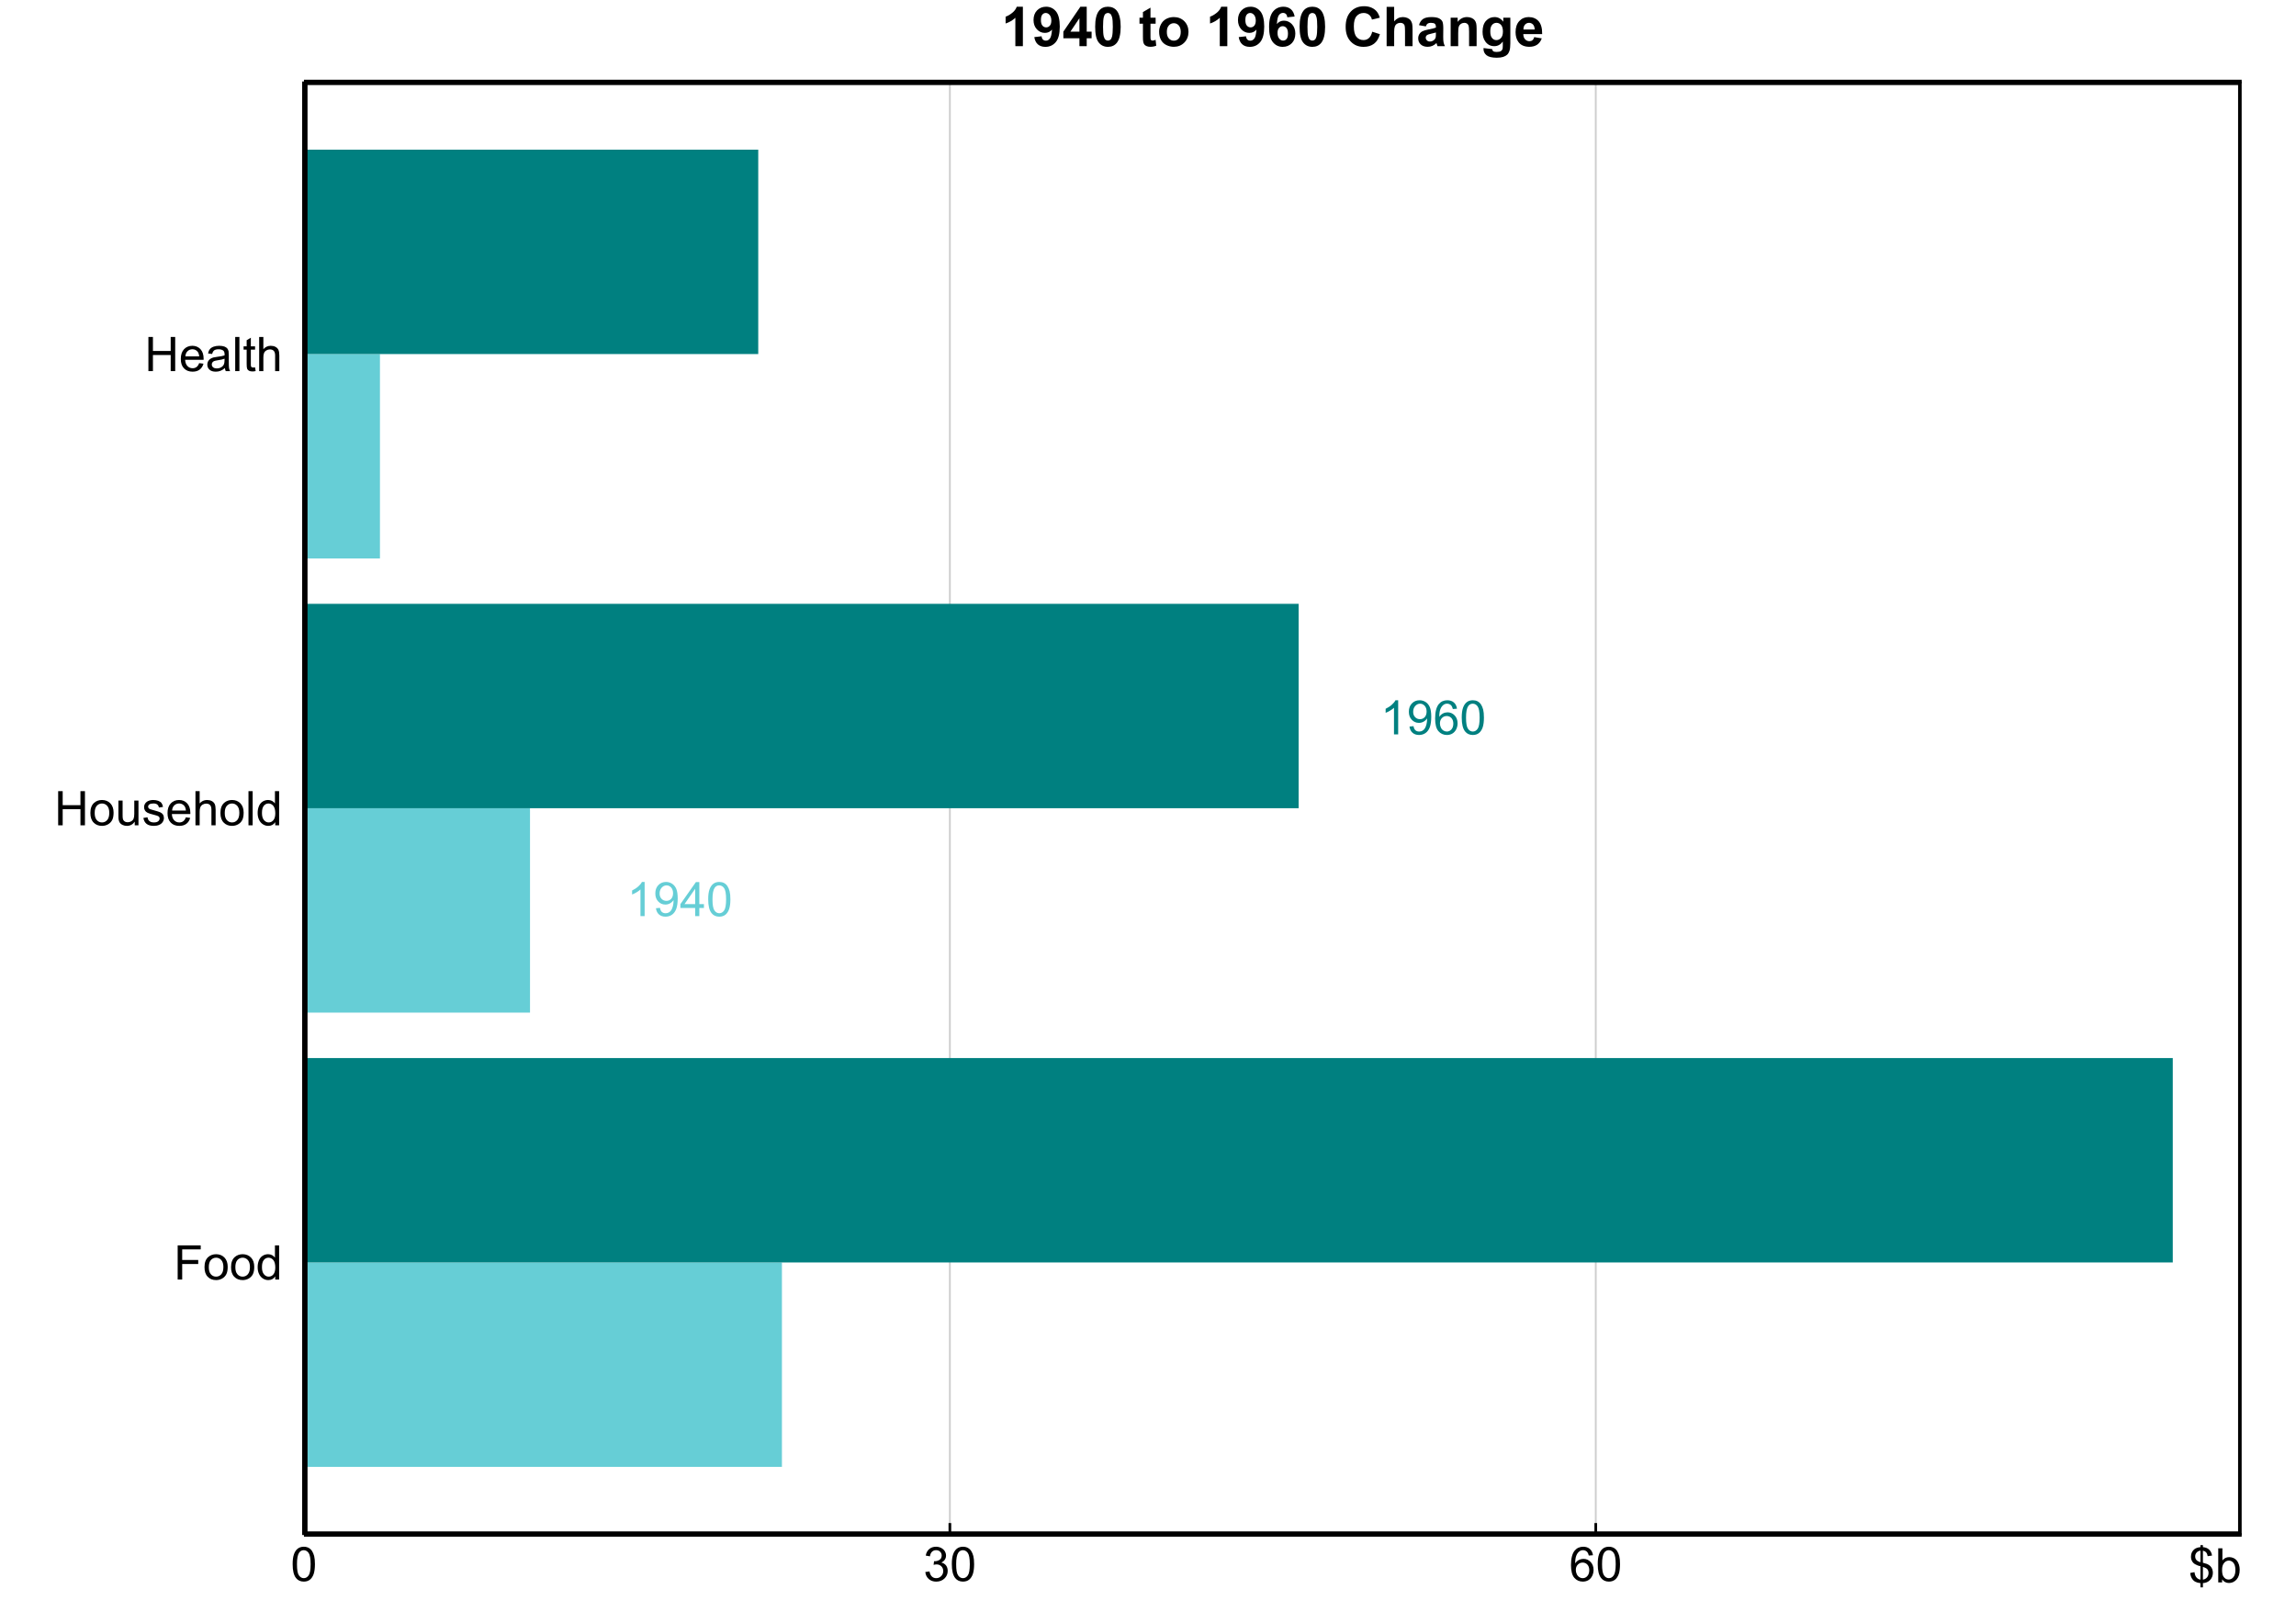 <?xml version="1.0" encoding="UTF-8"?>
<svg xmlns="http://www.w3.org/2000/svg" xmlns:xlink="http://www.w3.org/1999/xlink" width="481pt" height="340pt" viewBox="0 0 481 340" version="1.1">
<defs>
<g>
<symbol overflow="visible" id="glyph0-0">
<path style="stroke:none;" d="M 1.246 0 L 1.246 -6.223 L 6.223 -6.223 L 6.223 0 Z M 1.402 -0.156 L 6.07 -0.156 L 6.07 -6.07 L 1.402 -6.07 Z M 1.402 -0.156 "/>
</symbol>
<symbol overflow="visible" id="glyph0-1">
<path style="stroke:none;" d="M 3.711 0 L 2.836 0 L 2.836 -5.578 C 2.625 -5.375 2.348 -5.172 2.004 -4.973 C 1.66 -4.77 1.352 -4.621 1.086 -4.523 L 1.086 -5.367 C 1.57 -5.598 2 -5.875 2.367 -6.203 C 2.734 -6.527 2.992 -6.844 3.145 -7.156 L 3.711 -7.156 Z M 3.711 0 "/>
</symbol>
<symbol overflow="visible" id="glyph0-2">
<path style="stroke:none;" d="M 0.543 -1.648 L 1.387 -1.727 C 1.453 -1.328 1.59 -1.039 1.793 -0.863 C 1.996 -0.684 2.254 -0.598 2.566 -0.598 C 2.836 -0.598 3.07 -0.656 3.273 -0.781 C 3.473 -0.902 3.641 -1.07 3.773 -1.277 C 3.902 -1.48 4.008 -1.758 4.098 -2.109 C 4.184 -2.461 4.23 -2.816 4.23 -3.18 C 4.23 -3.215 4.227 -3.273 4.227 -3.355 C 4.047 -3.074 3.809 -2.848 3.508 -2.676 C 3.203 -2.5 2.875 -2.414 2.523 -2.418 C 1.934 -2.414 1.434 -2.629 1.027 -3.059 C 0.613 -3.484 0.41 -4.047 0.414 -4.75 C 0.41 -5.473 0.621 -6.055 1.051 -6.496 C 1.473 -6.934 2.008 -7.152 2.656 -7.156 C 3.117 -7.152 3.543 -7.027 3.926 -6.781 C 4.309 -6.531 4.598 -6.176 4.801 -5.715 C 4.996 -5.25 5.098 -4.582 5.102 -3.711 C 5.098 -2.797 5 -2.07 4.805 -1.531 C 4.605 -0.988 4.309 -0.578 3.922 -0.301 C 3.527 -0.02 3.07 0.117 2.547 0.121 C 1.988 0.117 1.531 -0.035 1.18 -0.344 C 0.824 -0.652 0.613 -1.086 0.543 -1.648 Z M 4.129 -4.793 C 4.125 -5.293 3.992 -5.691 3.727 -5.988 C 3.457 -6.285 3.133 -6.434 2.762 -6.434 C 2.371 -6.434 2.035 -6.273 1.746 -5.957 C 1.457 -5.637 1.312 -5.227 1.312 -4.723 C 1.312 -4.266 1.449 -3.895 1.723 -3.613 C 1.996 -3.328 2.332 -3.188 2.738 -3.191 C 3.137 -3.188 3.469 -3.328 3.734 -3.613 C 3.992 -3.895 4.125 -4.289 4.129 -4.793 Z M 4.129 -4.793 "/>
</symbol>
<symbol overflow="visible" id="glyph0-3">
<path style="stroke:none;" d="M 3.219 0 L 3.219 -1.707 L 0.125 -1.707 L 0.125 -2.508 L 3.379 -7.129 L 4.094 -7.129 L 4.094 -2.508 L 5.059 -2.508 L 5.059 -1.707 L 4.094 -1.707 L 4.094 0 Z M 3.219 -2.508 L 3.219 -5.723 L 0.988 -2.508 Z M 3.219 -2.508 "/>
</symbol>
<symbol overflow="visible" id="glyph0-4">
<path style="stroke:none;" d="M 0.414 -3.516 C 0.41 -4.359 0.496 -5.035 0.672 -5.551 C 0.844 -6.059 1.102 -6.457 1.445 -6.738 C 1.785 -7.016 2.215 -7.152 2.738 -7.156 C 3.117 -7.152 3.453 -7.078 3.742 -6.926 C 4.027 -6.77 4.266 -6.547 4.457 -6.258 C 4.645 -5.969 4.793 -5.613 4.902 -5.199 C 5.008 -4.777 5.062 -4.219 5.062 -3.516 C 5.062 -2.68 4.977 -2.004 4.805 -1.488 C 4.633 -0.973 4.375 -0.574 4.031 -0.297 C 3.688 -0.02 3.254 0.117 2.738 0.121 C 2.047 0.117 1.508 -0.125 1.117 -0.617 C 0.645 -1.207 0.41 -2.176 0.414 -3.516 Z M 1.312 -3.516 C 1.312 -2.344 1.449 -1.562 1.723 -1.18 C 1.996 -0.789 2.332 -0.598 2.738 -0.598 C 3.137 -0.598 3.477 -0.789 3.75 -1.18 C 4.023 -1.566 4.16 -2.348 4.164 -3.516 C 4.16 -4.688 4.023 -5.465 3.75 -5.855 C 3.477 -6.238 3.133 -6.434 2.727 -6.434 C 2.32 -6.434 2 -6.262 1.766 -5.922 C 1.461 -5.484 1.312 -4.684 1.312 -3.516 Z M 1.312 -3.516 "/>
</symbol>
<symbol overflow="visible" id="glyph0-5">
<path style="stroke:none;" d="M 4.953 -5.383 L 4.086 -5.316 C 4.004 -5.656 3.895 -5.906 3.754 -6.062 C 3.516 -6.309 3.223 -6.434 2.879 -6.438 C 2.598 -6.434 2.355 -6.355 2.145 -6.203 C 1.867 -6 1.648 -5.707 1.492 -5.324 C 1.332 -4.938 1.25 -4.387 1.246 -3.676 C 1.453 -3.992 1.711 -4.23 2.02 -4.391 C 2.32 -4.543 2.641 -4.621 2.977 -4.625 C 3.559 -4.621 4.055 -4.406 4.465 -3.98 C 4.875 -3.547 5.078 -2.992 5.082 -2.316 C 5.078 -1.863 4.984 -1.449 4.793 -1.066 C 4.598 -0.684 4.332 -0.387 3.996 -0.184 C 3.66 0.02 3.277 0.117 2.848 0.121 C 2.117 0.117 1.52 -0.148 1.062 -0.684 C 0.602 -1.219 0.375 -2.102 0.375 -3.336 C 0.375 -4.711 0.629 -5.715 1.137 -6.34 C 1.582 -6.883 2.18 -7.152 2.934 -7.156 C 3.492 -7.152 3.949 -6.996 4.309 -6.684 C 4.664 -6.367 4.879 -5.934 4.953 -5.383 Z M 1.383 -2.309 C 1.383 -2.008 1.445 -1.719 1.574 -1.445 C 1.699 -1.168 1.879 -0.957 2.109 -0.812 C 2.34 -0.668 2.582 -0.598 2.836 -0.598 C 3.203 -0.598 3.52 -0.746 3.789 -1.043 C 4.051 -1.34 4.184 -1.746 4.188 -2.262 C 4.184 -2.754 4.051 -3.141 3.793 -3.426 C 3.527 -3.707 3.199 -3.848 2.801 -3.852 C 2.402 -3.848 2.066 -3.707 1.793 -3.426 C 1.52 -3.141 1.383 -2.77 1.383 -2.309 Z M 1.383 -2.309 "/>
</symbol>
<symbol overflow="visible" id="glyph1-0">
<path style="stroke:none;" d="M 1.25 0 L 1.25 -6.25 L 6.25 -6.25 L 6.25 0 Z M 1.406 -0.156 L 6.094 -0.156 L 6.094 -6.094 L 1.406 -6.094 Z M 1.406 -0.156 "/>
</symbol>
<symbol overflow="visible" id="glyph1-1">
<path style="stroke:none;" d="M 0.82 0 L 0.82 -7.156 L 5.648 -7.156 L 5.648 -6.312 L 1.766 -6.312 L 1.766 -4.098 L 5.125 -4.098 L 5.125 -3.25 L 1.766 -3.25 L 1.766 0 Z M 0.82 0 "/>
</symbol>
<symbol overflow="visible" id="glyph1-2">
<path style="stroke:none;" d="M 0.332 -2.594 C 0.328 -3.551 0.594 -4.262 1.133 -4.727 C 1.574 -5.109 2.121 -5.301 2.766 -5.305 C 3.477 -5.301 4.059 -5.066 4.512 -4.602 C 4.965 -4.133 5.191 -3.488 5.191 -2.664 C 5.191 -1.996 5.09 -1.473 4.891 -1.09 C 4.688 -0.707 4.395 -0.41 4.016 -0.199 C 3.629 0.012 3.215 0.117 2.766 0.117 C 2.039 0.117 1.449 -0.113 1.004 -0.582 C 0.551 -1.043 0.328 -1.715 0.332 -2.594 Z M 1.234 -2.594 C 1.23 -1.926 1.375 -1.43 1.668 -1.102 C 1.957 -0.77 2.324 -0.602 2.766 -0.605 C 3.199 -0.602 3.559 -0.77 3.852 -1.102 C 4.141 -1.434 4.289 -1.938 4.289 -2.621 C 4.289 -3.262 4.141 -3.75 3.852 -4.078 C 3.555 -4.406 3.195 -4.57 2.766 -4.574 C 2.324 -4.57 1.957 -4.406 1.668 -4.082 C 1.375 -3.75 1.23 -3.254 1.234 -2.594 Z M 1.234 -2.594 "/>
</symbol>
<symbol overflow="visible" id="glyph1-3">
<path style="stroke:none;" d="M 4.023 0 L 4.023 -0.656 C 3.691 -0.141 3.207 0.117 2.574 0.117 C 2.156 0.117 1.777 0.004 1.434 -0.223 C 1.086 -0.449 0.816 -0.766 0.629 -1.18 C 0.434 -1.586 0.34 -2.055 0.344 -2.586 C 0.34 -3.102 0.426 -3.574 0.602 -3.996 C 0.77 -4.418 1.027 -4.738 1.375 -4.965 C 1.719 -5.188 2.105 -5.301 2.535 -5.305 C 2.844 -5.301 3.121 -5.234 3.367 -5.105 C 3.609 -4.969 3.809 -4.797 3.965 -4.59 L 3.965 -7.156 L 4.84 -7.156 L 4.84 0 Z M 1.246 -2.586 C 1.242 -1.922 1.383 -1.426 1.664 -1.098 C 1.945 -0.766 2.273 -0.602 2.656 -0.605 C 3.039 -0.602 3.367 -0.758 3.637 -1.074 C 3.902 -1.387 4.035 -1.867 4.039 -2.516 C 4.035 -3.219 3.898 -3.738 3.629 -4.074 C 3.352 -4.402 3.016 -4.57 2.617 -4.574 C 2.223 -4.57 1.895 -4.41 1.637 -4.094 C 1.371 -3.773 1.242 -3.27 1.246 -2.586 Z M 1.246 -2.586 "/>
</symbol>
<symbol overflow="visible" id="glyph1-4">
<path style="stroke:none;" d="M 0.801 0 L 0.801 -7.156 L 1.75 -7.156 L 1.75 -4.219 L 5.469 -4.219 L 5.469 -7.156 L 6.414 -7.156 L 6.414 0 L 5.469 0 L 5.469 -3.375 L 1.75 -3.375 L 1.75 0 Z M 0.801 0 "/>
</symbol>
<symbol overflow="visible" id="glyph1-5">
<path style="stroke:none;" d="M 4.059 0 L 4.059 -0.762 C 3.652 -0.176 3.105 0.117 2.414 0.117 C 2.105 0.117 1.816 0.059 1.555 -0.059 C 1.285 -0.176 1.09 -0.32 0.965 -0.5 C 0.836 -0.672 0.746 -0.891 0.695 -1.152 C 0.656 -1.32 0.637 -1.594 0.641 -1.973 L 0.641 -5.188 L 1.52 -5.188 L 1.52 -2.309 C 1.516 -1.848 1.535 -1.539 1.57 -1.383 C 1.625 -1.148 1.742 -0.965 1.922 -0.836 C 2.102 -0.703 2.32 -0.637 2.586 -0.641 C 2.848 -0.637 3.098 -0.707 3.328 -0.844 C 3.559 -0.977 3.723 -1.16 3.82 -1.395 C 3.914 -1.625 3.961 -1.961 3.965 -2.406 L 3.965 -5.188 L 4.844 -5.188 L 4.844 0 Z M 4.059 0 "/>
</symbol>
<symbol overflow="visible" id="glyph1-6">
<path style="stroke:none;" d="M 0.309 -1.547 L 1.176 -1.684 C 1.223 -1.332 1.359 -1.066 1.582 -0.883 C 1.805 -0.695 2.117 -0.602 2.52 -0.605 C 2.922 -0.602 3.219 -0.684 3.418 -0.852 C 3.609 -1.012 3.707 -1.207 3.711 -1.43 C 3.707 -1.625 3.621 -1.781 3.453 -1.898 C 3.328 -1.977 3.031 -2.074 2.555 -2.195 C 1.906 -2.355 1.457 -2.496 1.211 -2.617 C 0.961 -2.734 0.773 -2.898 0.645 -3.113 C 0.516 -3.32 0.449 -3.555 0.453 -3.809 C 0.449 -4.039 0.504 -4.25 0.613 -4.449 C 0.719 -4.645 0.863 -4.809 1.047 -4.941 C 1.18 -5.039 1.363 -5.125 1.602 -5.199 C 1.836 -5.266 2.09 -5.301 2.363 -5.305 C 2.766 -5.301 3.125 -5.242 3.434 -5.129 C 3.742 -5.008 3.969 -4.852 4.117 -4.652 C 4.262 -4.449 4.363 -4.18 4.418 -3.848 L 3.559 -3.73 C 3.516 -3.996 3.402 -4.203 3.219 -4.355 C 3.027 -4.5 2.766 -4.574 2.426 -4.578 C 2.02 -4.574 1.73 -4.508 1.562 -4.379 C 1.387 -4.242 1.301 -4.086 1.305 -3.91 C 1.301 -3.793 1.336 -3.691 1.41 -3.602 C 1.48 -3.504 1.594 -3.426 1.75 -3.367 C 1.832 -3.332 2.09 -3.258 2.523 -3.145 C 3.145 -2.977 3.578 -2.84 3.824 -2.734 C 4.07 -2.629 4.262 -2.477 4.402 -2.273 C 4.539 -2.07 4.609 -1.82 4.613 -1.523 C 4.609 -1.23 4.523 -0.953 4.355 -0.695 C 4.184 -0.434 3.938 -0.234 3.617 -0.094 C 3.289 0.047 2.926 0.117 2.523 0.117 C 1.848 0.117 1.336 -0.02 0.984 -0.301 C 0.629 -0.578 0.402 -0.996 0.309 -1.547 Z M 0.309 -1.547 "/>
</symbol>
<symbol overflow="visible" id="glyph1-7">
<path style="stroke:none;" d="M 4.211 -1.672 L 5.117 -1.559 C 4.969 -1.027 4.703 -0.613 4.32 -0.32 C 3.93 -0.027 3.438 0.117 2.836 0.117 C 2.078 0.117 1.477 -0.113 1.031 -0.582 C 0.586 -1.047 0.363 -1.703 0.367 -2.547 C 0.363 -3.418 0.586 -4.098 1.039 -4.582 C 1.484 -5.062 2.07 -5.301 2.789 -5.305 C 3.48 -5.301 4.047 -5.066 4.488 -4.594 C 4.926 -4.121 5.145 -3.457 5.148 -2.602 C 5.145 -2.547 5.141 -2.469 5.141 -2.367 L 1.273 -2.367 C 1.305 -1.797 1.469 -1.359 1.758 -1.059 C 2.047 -0.754 2.406 -0.602 2.844 -0.605 C 3.16 -0.602 3.434 -0.688 3.664 -0.859 C 3.891 -1.027 4.074 -1.297 4.211 -1.672 Z M 1.324 -3.09 L 4.219 -3.09 C 4.18 -3.523 4.066 -3.852 3.887 -4.07 C 3.605 -4.406 3.242 -4.574 2.797 -4.578 C 2.391 -4.574 2.051 -4.441 1.777 -4.172 C 1.5 -3.902 1.352 -3.539 1.324 -3.09 Z M 1.324 -3.09 "/>
</symbol>
<symbol overflow="visible" id="glyph1-8">
<path style="stroke:none;" d="M 0.66 0 L 0.66 -7.156 L 1.539 -7.156 L 1.539 -4.59 C 1.945 -5.062 2.461 -5.301 3.09 -5.305 C 3.473 -5.301 3.809 -5.227 4.09 -5.074 C 4.371 -4.922 4.574 -4.711 4.699 -4.445 C 4.82 -4.176 4.879 -3.789 4.883 -3.285 L 4.883 0 L 4.004 0 L 4.004 -3.285 C 4 -3.723 3.906 -4.043 3.719 -4.246 C 3.527 -4.445 3.258 -4.547 2.91 -4.547 C 2.648 -4.547 2.402 -4.477 2.176 -4.344 C 1.941 -4.203 1.777 -4.02 1.684 -3.793 C 1.582 -3.559 1.535 -3.242 1.539 -2.836 L 1.539 0 Z M 0.66 0 "/>
</symbol>
<symbol overflow="visible" id="glyph1-9">
<path style="stroke:none;" d="M 0.641 0 L 0.641 -7.156 L 1.52 -7.156 L 1.52 0 Z M 0.641 0 "/>
</symbol>
<symbol overflow="visible" id="glyph1-10">
<path style="stroke:none;" d="M 4.043 -0.641 C 3.715 -0.359 3.398 -0.164 3.102 -0.055 C 2.797 0.062 2.477 0.117 2.133 0.117 C 1.562 0.117 1.125 -0.02 0.82 -0.301 C 0.512 -0.574 0.355 -0.93 0.359 -1.367 C 0.355 -1.617 0.414 -1.852 0.531 -2.062 C 0.645 -2.273 0.797 -2.441 0.988 -2.566 C 1.172 -2.691 1.383 -2.785 1.621 -2.855 C 1.789 -2.898 2.051 -2.945 2.402 -2.988 C 3.113 -3.074 3.633 -3.172 3.969 -3.289 C 3.969 -3.406 3.973 -3.484 3.977 -3.52 C 3.973 -3.875 3.891 -4.129 3.727 -4.277 C 3.5 -4.473 3.164 -4.57 2.727 -4.574 C 2.309 -4.57 2.004 -4.496 1.809 -4.355 C 1.609 -4.207 1.465 -3.953 1.371 -3.59 L 0.512 -3.707 C 0.586 -4.07 0.715 -4.367 0.898 -4.598 C 1.074 -4.82 1.336 -4.996 1.676 -5.121 C 2.012 -5.242 2.402 -5.301 2.852 -5.305 C 3.293 -5.301 3.652 -5.25 3.93 -5.148 C 4.203 -5.043 4.406 -4.91 4.539 -4.754 C 4.668 -4.59 4.758 -4.391 4.812 -4.156 C 4.84 -4 4.855 -3.73 4.859 -3.344 L 4.859 -2.172 C 4.855 -1.352 4.875 -0.836 4.914 -0.621 C 4.949 -0.402 5.023 -0.195 5.137 0 L 4.219 0 C 4.125 -0.18 4.066 -0.391 4.043 -0.641 Z M 3.969 -2.602 C 3.648 -2.469 3.172 -2.355 2.535 -2.27 C 2.172 -2.215 1.914 -2.156 1.766 -2.094 C 1.613 -2.023 1.5 -1.93 1.418 -1.809 C 1.336 -1.68 1.293 -1.539 1.297 -1.391 C 1.293 -1.152 1.383 -0.957 1.562 -0.805 C 1.738 -0.645 2 -0.566 2.344 -0.57 C 2.68 -0.566 2.98 -0.641 3.246 -0.793 C 3.508 -0.938 3.699 -1.141 3.828 -1.402 C 3.918 -1.598 3.965 -1.891 3.969 -2.281 Z M 3.969 -2.602 "/>
</symbol>
<symbol overflow="visible" id="glyph1-11">
<path style="stroke:none;" d="M 2.578 -0.785 L 2.703 -0.008 C 2.453 0.047 2.234 0.07 2.039 0.07 C 1.719 0.07 1.469 0.02 1.297 -0.082 C 1.117 -0.184 0.996 -0.316 0.926 -0.48 C 0.855 -0.645 0.82 -0.988 0.82 -1.52 L 0.82 -4.5 L 0.176 -4.5 L 0.176 -5.188 L 0.82 -5.188 L 0.82 -6.469 L 1.695 -6.996 L 1.695 -5.188 L 2.578 -5.188 L 2.578 -4.5 L 1.695 -4.5 L 1.695 -1.469 C 1.691 -1.215 1.707 -1.055 1.742 -0.984 C 1.77 -0.914 1.82 -0.855 1.891 -0.812 C 1.957 -0.77 2.059 -0.75 2.191 -0.75 C 2.289 -0.75 2.418 -0.762 2.578 -0.785 Z M 2.578 -0.785 "/>
</symbol>
<symbol overflow="visible" id="glyph1-12">
<path style="stroke:none;" d="M 0.414 -3.531 C 0.41 -4.375 0.496 -5.055 0.676 -5.574 C 0.848 -6.086 1.109 -6.484 1.453 -6.766 C 1.797 -7.043 2.227 -7.184 2.75 -7.188 C 3.129 -7.184 3.465 -7.105 3.758 -6.953 C 4.047 -6.797 4.289 -6.574 4.477 -6.285 C 4.664 -5.992 4.812 -5.637 4.922 -5.223 C 5.027 -4.801 5.078 -4.238 5.082 -3.531 C 5.078 -2.688 4.992 -2.008 4.824 -1.496 C 4.648 -0.977 4.391 -0.578 4.051 -0.301 C 3.703 -0.02 3.27 0.117 2.75 0.121 C 2.055 0.117 1.516 -0.129 1.125 -0.621 C 0.648 -1.215 0.41 -2.184 0.414 -3.531 Z M 1.32 -3.531 C 1.316 -2.352 1.453 -1.57 1.73 -1.184 C 2.004 -0.793 2.344 -0.598 2.75 -0.602 C 3.148 -0.598 3.488 -0.793 3.766 -1.188 C 4.039 -1.574 4.176 -2.355 4.18 -3.531 C 4.176 -4.707 4.039 -5.488 3.766 -5.879 C 3.488 -6.262 3.145 -6.457 2.738 -6.461 C 2.332 -6.457 2.012 -6.285 1.773 -5.945 C 1.469 -5.508 1.316 -4.703 1.32 -3.531 Z M 1.32 -3.531 "/>
</symbol>
<symbol overflow="visible" id="glyph1-13">
<path style="stroke:none;" d="M 0.422 -1.891 L 1.297 -2.008 C 1.395 -1.504 1.566 -1.145 1.812 -0.93 C 2.055 -0.707 2.352 -0.598 2.699 -0.602 C 3.109 -0.598 3.457 -0.742 3.746 -1.031 C 4.027 -1.316 4.172 -1.668 4.176 -2.094 C 4.172 -2.492 4.039 -2.824 3.777 -3.09 C 3.512 -3.348 3.176 -3.48 2.773 -3.484 C 2.602 -3.48 2.395 -3.449 2.152 -3.391 L 2.25 -4.16 C 2.309 -4.152 2.355 -4.148 2.391 -4.148 C 2.766 -4.148 3.102 -4.246 3.402 -4.441 C 3.699 -4.637 3.848 -4.938 3.852 -5.348 C 3.848 -5.664 3.738 -5.93 3.523 -6.145 C 3.305 -6.355 3.023 -6.461 2.68 -6.465 C 2.336 -6.461 2.051 -6.355 1.824 -6.141 C 1.594 -5.926 1.449 -5.602 1.387 -5.176 L 0.508 -5.332 C 0.613 -5.918 0.855 -6.371 1.238 -6.699 C 1.617 -7.02 2.094 -7.184 2.66 -7.188 C 3.051 -7.184 3.41 -7.098 3.738 -6.934 C 4.066 -6.762 4.316 -6.535 4.496 -6.25 C 4.668 -5.957 4.758 -5.648 4.758 -5.328 C 4.758 -5.016 4.672 -4.734 4.508 -4.48 C 4.336 -4.227 4.09 -4.023 3.77 -3.875 C 4.191 -3.773 4.523 -3.574 4.758 -3.27 C 4.992 -2.961 5.109 -2.574 5.109 -2.113 C 5.109 -1.484 4.879 -0.953 4.426 -0.523 C 3.965 -0.09 3.391 0.121 2.695 0.125 C 2.066 0.121 1.543 -0.062 1.129 -0.434 C 0.711 -0.809 0.477 -1.293 0.422 -1.891 Z M 0.422 -1.891 "/>
</symbol>
<symbol overflow="visible" id="glyph1-14">
<path style="stroke:none;" d="M 4.977 -5.406 L 4.102 -5.336 C 4.023 -5.68 3.91 -5.93 3.77 -6.09 C 3.527 -6.336 3.234 -6.461 2.891 -6.465 C 2.605 -6.461 2.359 -6.383 2.152 -6.23 C 1.871 -6.027 1.652 -5.734 1.496 -5.348 C 1.332 -4.957 1.25 -4.406 1.25 -3.691 C 1.457 -4.012 1.715 -4.25 2.023 -4.41 C 2.328 -4.562 2.652 -4.641 2.988 -4.645 C 3.574 -4.641 4.07 -4.426 4.484 -3.996 C 4.891 -3.566 5.098 -3.008 5.102 -2.324 C 5.098 -1.871 5 -1.453 4.812 -1.07 C 4.617 -0.684 4.352 -0.387 4.016 -0.184 C 3.672 0.02 3.289 0.117 2.859 0.121 C 2.125 0.117 1.527 -0.148 1.066 -0.684 C 0.605 -1.219 0.375 -2.109 0.375 -3.352 C 0.375 -4.734 0.629 -5.738 1.141 -6.367 C 1.586 -6.91 2.188 -7.184 2.945 -7.188 C 3.504 -7.184 3.965 -7.027 4.328 -6.715 C 4.684 -6.398 4.898 -5.961 4.977 -5.406 Z M 1.387 -2.32 C 1.383 -2.016 1.445 -1.723 1.578 -1.449 C 1.703 -1.168 1.883 -0.957 2.117 -0.816 C 2.344 -0.668 2.59 -0.598 2.848 -0.602 C 3.215 -0.598 3.531 -0.746 3.801 -1.051 C 4.066 -1.348 4.199 -1.754 4.203 -2.27 C 4.199 -2.762 4.07 -3.152 3.809 -3.438 C 3.543 -3.723 3.211 -3.867 2.812 -3.867 C 2.414 -3.867 2.074 -3.723 1.801 -3.438 C 1.52 -3.152 1.383 -2.781 1.387 -2.32 Z M 1.387 -2.32 "/>
</symbol>
<symbol overflow="visible" id="glyph1-15">
<path style="stroke:none;" d="M 2.492 1.031 L 2.492 0.152 C 2.047 0.098 1.691 0 1.418 -0.141 C 1.145 -0.281 0.906 -0.508 0.707 -0.828 C 0.504 -1.141 0.387 -1.527 0.355 -1.988 L 1.242 -2.152 C 1.309 -1.676 1.426 -1.332 1.602 -1.113 C 1.844 -0.801 2.141 -0.625 2.492 -0.59 L 2.492 -3.391 C 2.125 -3.457 1.758 -3.598 1.383 -3.809 C 1.102 -3.965 0.883 -4.18 0.734 -4.457 C 0.578 -4.734 0.504 -5.047 0.508 -5.398 C 0.504 -6.02 0.727 -6.527 1.172 -6.918 C 1.469 -7.176 1.906 -7.336 2.492 -7.398 L 2.492 -7.816 L 3.008 -7.816 L 3.008 -7.398 C 3.516 -7.348 3.922 -7.199 4.223 -6.949 C 4.605 -6.629 4.836 -6.188 4.918 -5.633 L 4.008 -5.5 C 3.953 -5.84 3.844 -6.102 3.684 -6.289 C 3.516 -6.469 3.289 -6.594 3.008 -6.656 L 3.008 -4.121 C 3.445 -4.004 3.738 -3.918 3.887 -3.863 C 4.156 -3.738 4.379 -3.594 4.555 -3.422 C 4.723 -3.25 4.855 -3.043 4.953 -2.809 C 5.043 -2.566 5.09 -2.309 5.094 -2.035 C 5.09 -1.426 4.898 -0.918 4.512 -0.512 C 4.121 -0.105 3.617 0.109 3.008 0.141 L 3.008 1.031 Z M 2.492 -6.664 C 2.145 -6.609 1.875 -6.473 1.68 -6.254 C 1.48 -6.027 1.383 -5.766 1.387 -5.469 C 1.383 -5.164 1.465 -4.914 1.637 -4.715 C 1.801 -4.512 2.086 -4.352 2.492 -4.234 Z M 3.008 -0.59 C 3.344 -0.633 3.625 -0.781 3.852 -1.035 C 4.07 -1.285 4.184 -1.598 4.188 -1.977 C 4.184 -2.293 4.105 -2.551 3.949 -2.746 C 3.793 -2.938 3.477 -3.109 3.008 -3.266 Z M 3.008 -0.59 "/>
</symbol>
<symbol overflow="visible" id="glyph1-16">
<path style="stroke:none;" d="M 1.469 0 L 0.656 0 L 0.656 -7.156 L 1.531 -7.156 L 1.531 -4.605 C 1.898 -5.07 2.375 -5.301 2.953 -5.305 C 3.273 -5.301 3.574 -5.238 3.859 -5.109 C 4.145 -4.98 4.379 -4.797 4.562 -4.566 C 4.746 -4.332 4.891 -4.055 4.996 -3.727 C 5.098 -3.398 5.148 -3.047 5.152 -2.672 C 5.148 -1.781 4.93 -1.094 4.492 -0.609 C 4.051 -0.125 3.523 0.117 2.91 0.117 C 2.297 0.117 1.816 -0.137 1.469 -0.648 Z M 1.461 -2.633 C 1.457 -2.008 1.543 -1.559 1.715 -1.285 C 1.988 -0.828 2.363 -0.602 2.836 -0.605 C 3.219 -0.602 3.551 -0.77 3.832 -1.105 C 4.113 -1.438 4.254 -1.934 4.254 -2.598 C 4.254 -3.27 4.117 -3.77 3.848 -4.094 C 3.578 -4.414 3.254 -4.574 2.875 -4.578 C 2.488 -4.574 2.156 -4.41 1.879 -4.078 C 1.598 -3.742 1.457 -3.258 1.461 -2.633 Z M 1.461 -2.633 "/>
</symbol>
<symbol overflow="visible" id="glyph2-0">
<path style="stroke:none;" d="M 1.438 0 L 1.438 -7.188 L 7.188 -7.188 L 7.188 0 Z M 1.617 -0.18 L 7.008 -0.18 L 7.008 -7.008 L 1.617 -7.008 Z M 1.617 -0.18 "/>
</symbol>
<symbol overflow="visible" id="glyph2-1">
<path style="stroke:none;" d="M 4.527 0 L 2.949 0 L 2.949 -5.945 C 2.367 -5.402 1.688 -5.004 0.91 -4.75 L 0.91 -6.184 C 1.316 -6.312 1.766 -6.566 2.25 -6.945 C 2.734 -7.32 3.066 -7.762 3.246 -8.266 L 4.527 -8.266 Z M 4.527 0 "/>
</symbol>
<symbol overflow="visible" id="glyph2-2">
<path style="stroke:none;" d="M 0.523 -1.902 L 2.051 -2.07 C 2.086 -1.758 2.18 -1.527 2.34 -1.379 C 2.496 -1.227 2.707 -1.152 2.965 -1.156 C 3.289 -1.152 3.562 -1.305 3.793 -1.605 C 4.02 -1.902 4.168 -2.523 4.234 -3.469 C 3.836 -3.008 3.34 -2.777 2.746 -2.781 C 2.094 -2.777 1.535 -3.027 1.066 -3.527 C 0.598 -4.027 0.363 -4.676 0.363 -5.48 C 0.363 -6.312 0.609 -6.988 1.105 -7.5 C 1.602 -8.008 2.234 -8.262 3.004 -8.266 C 3.836 -8.262 4.52 -7.938 5.059 -7.297 C 5.59 -6.648 5.859 -5.586 5.863 -4.109 C 5.859 -2.602 5.578 -1.516 5.023 -0.852 C 4.461 -0.188 3.738 0.141 2.848 0.145 C 2.203 0.141 1.68 -0.027 1.285 -0.367 C 0.887 -0.707 0.633 -1.219 0.523 -1.902 Z M 4.094 -5.352 C 4.09 -5.855 3.973 -6.25 3.742 -6.535 C 3.504 -6.812 3.234 -6.953 2.93 -6.957 C 2.637 -6.953 2.395 -6.84 2.203 -6.609 C 2.008 -6.379 1.91 -6 1.914 -5.48 C 1.91 -4.945 2.016 -4.555 2.227 -4.309 C 2.438 -4.059 2.699 -3.938 3.016 -3.938 C 3.316 -3.938 3.57 -4.055 3.781 -4.297 C 3.984 -4.531 4.09 -4.883 4.094 -5.352 Z M 4.094 -5.352 "/>
</symbol>
<symbol overflow="visible" id="glyph2-3">
<path style="stroke:none;" d="M 3.582 0 L 3.582 -1.656 L 0.215 -1.656 L 0.215 -3.039 L 3.785 -8.266 L 5.109 -8.266 L 5.109 -3.043 L 6.133 -3.043 L 6.133 -1.656 L 5.109 -1.656 L 5.109 0 Z M 3.582 -3.043 L 3.582 -5.855 L 1.691 -3.043 Z M 3.582 -3.043 "/>
</symbol>
<symbol overflow="visible" id="glyph2-4">
<path style="stroke:none;" d="M 3.156 -8.266 C 3.949 -8.262 4.574 -7.977 5.027 -7.414 C 5.559 -6.734 5.824 -5.617 5.828 -4.059 C 5.824 -2.5 5.555 -1.383 5.02 -0.703 C 4.57 -0.141 3.949 0.141 3.156 0.141 C 2.352 0.141 1.707 -0.164 1.219 -0.781 C 0.727 -1.395 0.48 -2.496 0.484 -4.078 C 0.48 -5.625 0.75 -6.738 1.293 -7.422 C 1.734 -7.98 2.355 -8.262 3.156 -8.266 Z M 3.156 -6.957 C 2.965 -6.953 2.793 -6.895 2.645 -6.773 C 2.492 -6.652 2.379 -6.434 2.297 -6.121 C 2.188 -5.711 2.133 -5.023 2.133 -4.059 C 2.133 -3.09 2.18 -2.426 2.277 -2.066 C 2.375 -1.703 2.5 -1.465 2.648 -1.348 C 2.797 -1.227 2.965 -1.164 3.156 -1.168 C 3.344 -1.164 3.512 -1.227 3.664 -1.348 C 3.812 -1.469 3.93 -1.688 4.016 -2.004 C 4.121 -2.406 4.176 -3.09 4.18 -4.059 C 4.176 -5.023 4.129 -5.688 4.031 -6.051 C 3.934 -6.41 3.809 -6.652 3.664 -6.773 C 3.512 -6.895 3.344 -6.953 3.156 -6.957 Z M 3.156 -6.957 "/>
</symbol>
<symbol overflow="visible" id="glyph2-5">
<path style="stroke:none;" d=""/>
</symbol>
<symbol overflow="visible" id="glyph2-6">
<path style="stroke:none;" d="M 3.559 -5.965 L 3.559 -4.707 L 2.48 -4.707 L 2.48 -2.301 C 2.477 -1.812 2.488 -1.527 2.512 -1.449 C 2.531 -1.367 2.578 -1.301 2.652 -1.25 C 2.723 -1.195 2.812 -1.172 2.922 -1.172 C 3.066 -1.172 3.277 -1.223 3.555 -1.324 L 3.688 -0.102 C 3.32 0.055 2.906 0.129 2.441 0.133 C 2.156 0.129 1.898 0.086 1.672 -0.008 C 1.441 -0.102 1.277 -0.227 1.172 -0.379 C 1.062 -0.527 0.988 -0.73 0.949 -0.992 C 0.914 -1.172 0.895 -1.543 0.898 -2.105 L 0.898 -4.707 L 0.176 -4.707 L 0.176 -5.965 L 0.898 -5.965 L 0.898 -7.148 L 2.48 -8.07 L 2.48 -5.965 Z M 3.559 -5.965 "/>
</symbol>
<symbol overflow="visible" id="glyph2-7">
<path style="stroke:none;" d="M 0.461 -3.066 C 0.457 -3.586 0.586 -4.094 0.848 -4.586 C 1.102 -5.074 1.469 -5.449 1.945 -5.711 C 2.418 -5.965 2.945 -6.094 3.531 -6.098 C 4.434 -6.094 5.172 -5.801 5.75 -5.219 C 6.32 -4.629 6.609 -3.891 6.613 -3 C 6.609 -2.094 6.316 -1.344 5.738 -0.754 C 5.152 -0.164 4.422 0.129 3.543 0.133 C 2.992 0.129 2.469 0.008 1.977 -0.234 C 1.477 -0.48 1.102 -0.84 0.848 -1.32 C 0.586 -1.797 0.457 -2.379 0.461 -3.066 Z M 2.078 -2.98 C 2.074 -2.387 2.215 -1.934 2.5 -1.621 C 2.777 -1.305 3.125 -1.148 3.539 -1.152 C 3.949 -1.148 4.293 -1.305 4.574 -1.621 C 4.852 -1.934 4.992 -2.391 4.992 -2.992 C 4.992 -3.574 4.852 -4.023 4.574 -4.34 C 4.293 -4.652 3.949 -4.809 3.539 -4.812 C 3.125 -4.809 2.777 -4.652 2.5 -4.34 C 2.215 -4.023 2.074 -3.57 2.078 -2.98 Z M 2.078 -2.98 "/>
</symbol>
<symbol overflow="visible" id="glyph2-8">
<path style="stroke:none;" d="M 5.836 -6.215 L 4.309 -6.047 C 4.266 -6.359 4.168 -6.59 4.012 -6.742 C 3.852 -6.891 3.648 -6.965 3.402 -6.969 C 3.066 -6.965 2.785 -6.816 2.555 -6.52 C 2.324 -6.219 2.18 -5.594 2.121 -4.648 C 2.512 -5.109 3 -5.344 3.59 -5.344 C 4.246 -5.344 4.809 -5.09 5.281 -4.59 C 5.746 -4.086 5.98 -3.441 5.984 -2.648 C 5.98 -1.805 5.734 -1.129 5.242 -0.621 C 4.746 -0.113 4.113 0.141 3.34 0.141 C 2.508 0.141 1.824 -0.18 1.289 -0.828 C 0.754 -1.469 0.484 -2.527 0.488 -4.004 C 0.484 -5.508 0.766 -6.598 1.324 -7.266 C 1.879 -7.93 2.602 -8.262 3.5 -8.266 C 4.121 -8.262 4.641 -8.086 5.051 -7.738 C 5.457 -7.387 5.719 -6.879 5.836 -6.215 Z M 2.258 -2.773 C 2.254 -2.258 2.371 -1.863 2.609 -1.586 C 2.844 -1.305 3.113 -1.164 3.418 -1.168 C 3.707 -1.164 3.953 -1.277 4.148 -1.508 C 4.344 -1.734 4.441 -2.109 4.441 -2.633 C 4.441 -3.164 4.336 -3.559 4.125 -3.809 C 3.914 -4.059 3.652 -4.184 3.34 -4.184 C 3.035 -4.184 2.777 -4.062 2.57 -3.824 C 2.359 -3.586 2.254 -3.234 2.258 -2.773 Z M 2.258 -2.773 "/>
</symbol>
<symbol overflow="visible" id="glyph2-9">
<path style="stroke:none;" d="M 6.105 -3.027 L 7.715 -2.516 C 7.465 -1.613 7.055 -0.945 6.48 -0.512 C 5.906 -0.074 5.176 0.141 4.297 0.141 C 3.199 0.141 2.301 -0.23 1.598 -0.98 C 0.891 -1.723 0.539 -2.746 0.543 -4.043 C 0.539 -5.41 0.895 -6.473 1.605 -7.234 C 2.312 -7.988 3.242 -8.367 4.398 -8.371 C 5.402 -8.367 6.219 -8.07 6.852 -7.48 C 7.223 -7.125 7.504 -6.621 7.691 -5.965 L 6.047 -5.57 C 5.949 -5.996 5.746 -6.332 5.438 -6.582 C 5.129 -6.824 4.754 -6.949 4.312 -6.953 C 3.703 -6.949 3.207 -6.73 2.828 -6.293 C 2.445 -5.855 2.254 -5.145 2.258 -4.168 C 2.254 -3.121 2.441 -2.379 2.816 -1.941 C 3.188 -1.496 3.676 -1.277 4.277 -1.281 C 4.719 -1.277 5.098 -1.418 5.418 -1.699 C 5.734 -1.98 5.965 -2.422 6.105 -3.027 Z M 6.105 -3.027 "/>
</symbol>
<symbol overflow="visible" id="glyph2-10">
<path style="stroke:none;" d="M 2.398 -8.23 L 2.398 -5.207 C 2.902 -5.797 3.512 -6.094 4.223 -6.098 C 4.582 -6.094 4.91 -6.027 5.203 -5.895 C 5.496 -5.762 5.715 -5.59 5.863 -5.379 C 6.008 -5.168 6.109 -4.934 6.168 -4.684 C 6.219 -4.426 6.246 -4.031 6.25 -3.5 L 6.25 0 L 4.672 0 L 4.672 -3.148 C 4.668 -3.77 4.641 -4.168 4.582 -4.34 C 4.52 -4.508 4.414 -4.641 4.266 -4.742 C 4.113 -4.836 3.922 -4.887 3.695 -4.891 C 3.43 -4.887 3.195 -4.824 2.992 -4.699 C 2.785 -4.57 2.633 -4.375 2.539 -4.121 C 2.441 -3.863 2.395 -3.488 2.398 -2.988 L 2.398 0 L 0.82 0 L 0.82 -8.23 Z M 2.398 -8.23 "/>
</symbol>
<symbol overflow="visible" id="glyph2-11">
<path style="stroke:none;" d="M 2.004 -4.145 L 0.574 -4.402 C 0.73 -4.973 1.004 -5.398 1.402 -5.68 C 1.793 -5.953 2.379 -6.094 3.156 -6.098 C 3.855 -6.094 4.379 -6.012 4.727 -5.848 C 5.07 -5.68 5.312 -5.465 5.453 -5.211 C 5.59 -4.953 5.66 -4.484 5.664 -3.801 L 5.648 -1.961 C 5.648 -1.434 5.672 -1.047 5.723 -0.797 C 5.773 -0.547 5.867 -0.281 6.008 0 L 4.445 0 C 4.402 -0.102 4.352 -0.254 4.297 -0.465 C 4.266 -0.555 4.246 -0.617 4.238 -0.652 C 3.965 -0.387 3.68 -0.191 3.375 -0.062 C 3.066 0.066 2.738 0.129 2.391 0.133 C 1.777 0.129 1.293 -0.035 0.941 -0.363 C 0.586 -0.695 0.41 -1.117 0.41 -1.629 C 0.41 -1.965 0.488 -2.262 0.652 -2.527 C 0.809 -2.789 1.035 -2.992 1.328 -3.137 C 1.613 -3.273 2.031 -3.398 2.582 -3.504 C 3.316 -3.641 3.828 -3.77 4.117 -3.891 L 4.117 -4.047 C 4.113 -4.348 4.039 -4.562 3.891 -4.695 C 3.742 -4.82 3.457 -4.887 3.043 -4.891 C 2.758 -4.887 2.539 -4.832 2.387 -4.723 C 2.227 -4.613 2.102 -4.418 2.004 -4.145 Z M 4.117 -2.863 C 3.91 -2.793 3.59 -2.711 3.156 -2.621 C 2.715 -2.523 2.43 -2.434 2.297 -2.348 C 2.09 -2.199 1.984 -2.016 1.988 -1.793 C 1.984 -1.57 2.066 -1.379 2.234 -1.219 C 2.395 -1.055 2.605 -0.973 2.863 -0.977 C 3.145 -0.973 3.418 -1.066 3.68 -1.258 C 3.867 -1.398 3.992 -1.574 4.055 -1.781 C 4.094 -1.914 4.113 -2.168 4.117 -2.551 Z M 4.117 -2.863 "/>
</symbol>
<symbol overflow="visible" id="glyph2-12">
<path style="stroke:none;" d="M 6.25 0 L 4.672 0 L 4.672 -3.043 C 4.668 -3.684 4.637 -4.102 4.57 -4.293 C 4.5 -4.48 4.391 -4.629 4.242 -4.734 C 4.09 -4.836 3.906 -4.887 3.695 -4.891 C 3.418 -4.887 3.172 -4.812 2.957 -4.664 C 2.738 -4.516 2.59 -4.316 2.512 -4.07 C 2.43 -3.82 2.391 -3.363 2.391 -2.699 L 2.391 0 L 0.812 0 L 0.812 -5.965 L 2.281 -5.965 L 2.281 -5.086 C 2.797 -5.758 3.453 -6.094 4.246 -6.098 C 4.59 -6.094 4.906 -6.031 5.199 -5.91 C 5.484 -5.781 5.703 -5.621 5.852 -5.43 C 5.996 -5.23 6.098 -5.008 6.16 -4.766 C 6.215 -4.516 6.246 -4.164 6.25 -3.707 Z M 6.25 0 "/>
</symbol>
<symbol overflow="visible" id="glyph2-13">
<path style="stroke:none;" d="M 0.68 0.395 L 2.48 0.613 C 2.508 0.82 2.578 0.965 2.691 1.043 C 2.836 1.152 3.074 1.207 3.398 1.211 C 3.809 1.207 4.117 1.145 4.324 1.027 C 4.461 0.941 4.562 0.809 4.637 0.629 C 4.684 0.496 4.711 0.258 4.711 -0.094 L 4.711 -0.965 C 4.238 -0.32 3.641 0 2.926 0 C 2.121 0 1.488 -0.336 1.023 -1.016 C 0.652 -1.547 0.469 -2.215 0.473 -3.016 C 0.469 -4.012 0.707 -4.773 1.191 -5.305 C 1.668 -5.828 2.27 -6.094 2.988 -6.098 C 3.723 -6.094 4.328 -5.77 4.812 -5.125 L 4.812 -5.965 L 6.289 -5.965 L 6.289 -0.613 C 6.285 0.094 6.227 0.617 6.113 0.965 C 5.996 1.312 5.836 1.586 5.625 1.785 C 5.414 1.98 5.133 2.137 4.785 2.25 C 4.434 2.363 3.992 2.418 3.461 2.422 C 2.445 2.418 1.727 2.246 1.305 1.902 C 0.879 1.555 0.668 1.117 0.672 0.586 C 0.668 0.531 0.672 0.465 0.68 0.395 Z M 2.09 -3.105 C 2.086 -2.473 2.207 -2.008 2.457 -1.715 C 2.699 -1.418 3.004 -1.27 3.363 -1.273 C 3.746 -1.27 4.07 -1.422 4.34 -1.727 C 4.602 -2.027 4.734 -2.473 4.738 -3.066 C 4.734 -3.68 4.605 -4.141 4.355 -4.441 C 4.098 -4.738 3.777 -4.887 3.391 -4.891 C 3.012 -4.887 2.699 -4.738 2.457 -4.449 C 2.207 -4.152 2.086 -3.707 2.09 -3.105 Z M 2.09 -3.105 "/>
</symbol>
<symbol overflow="visible" id="glyph2-14">
<path style="stroke:none;" d="M 4.277 -1.898 L 5.852 -1.633 C 5.645 -1.055 5.324 -0.617 4.891 -0.316 C 4.453 -0.02 3.91 0.129 3.258 0.133 C 2.219 0.129 1.449 -0.207 0.953 -0.883 C 0.559 -1.422 0.363 -2.105 0.363 -2.938 C 0.363 -3.922 0.621 -4.695 1.137 -5.258 C 1.652 -5.812 2.305 -6.094 3.102 -6.098 C 3.984 -6.094 4.684 -5.801 5.199 -5.219 C 5.707 -4.629 5.953 -3.73 5.934 -2.527 L 1.98 -2.527 C 1.992 -2.055 2.117 -1.691 2.363 -1.434 C 2.605 -1.172 2.91 -1.043 3.273 -1.043 C 3.52 -1.043 3.727 -1.109 3.895 -1.246 C 4.062 -1.379 4.191 -1.598 4.277 -1.898 Z M 4.367 -3.492 C 4.352 -3.949 4.234 -4.297 4.016 -4.535 C 3.789 -4.77 3.516 -4.887 3.195 -4.891 C 2.848 -4.887 2.562 -4.762 2.34 -4.516 C 2.113 -4.262 2.004 -3.922 2.012 -3.492 Z M 4.367 -3.492 "/>
</symbol>
</g>
<clipPath id="clip1">
  <path d="M 9.941 0 L 471.059 0 L 471.059 340 L 9.941 340 Z M 9.941 0 "/>
</clipPath>
<clipPath id="clip2">
  <path d="M 63.676 17.074 L 469.617 17.074 L 469.617 321.531 L 63.676 321.531 Z M 63.676 17.074 "/>
</clipPath>
<clipPath id="clip3">
  <path d="M 63.676 17.074 L 64 17.074 L 64 321.531 L 63.676 321.531 Z M 63.676 17.074 "/>
</clipPath>
<clipPath id="clip4">
  <path d="M 198 17.074 L 200 17.074 L 200 321.531 L 198 321.531 Z M 198 17.074 "/>
</clipPath>
<clipPath id="clip5">
  <path d="M 334 17.074 L 335 17.074 L 335 321.531 L 334 321.531 Z M 334 17.074 "/>
</clipPath>
<clipPath id="clip6">
  <path d="M 63.676 264 L 164 264 L 164 308 L 63.676 308 Z M 63.676 264 "/>
</clipPath>
<clipPath id="clip7">
  <path d="M 63.676 169 L 112 169 L 112 213 L 63.676 213 Z M 63.676 169 "/>
</clipPath>
<clipPath id="clip8">
  <path d="M 63.676 74 L 80 74 L 80 117 L 63.676 117 Z M 63.676 74 "/>
</clipPath>
<clipPath id="clip9">
  <path d="M 63.676 221 L 456 221 L 456 265 L 63.676 265 Z M 63.676 221 "/>
</clipPath>
<clipPath id="clip10">
  <path d="M 63.676 126 L 273 126 L 273 170 L 63.676 170 Z M 63.676 126 "/>
</clipPath>
<clipPath id="clip11">
  <path d="M 63.676 31 L 159 31 L 159 75 L 63.676 75 Z M 63.676 31 "/>
</clipPath>
<clipPath id="clip12">
  <path d="M 63.676 17.074 L 469.617 17.074 L 469.617 321.531 L 63.676 321.531 Z M 63.676 17.074 "/>
</clipPath>
</defs>
<g id="surface36">
<rect x="0" y="0" width="481" height="340" style="fill:rgb(100%,100%,100%);fill-opacity:1;stroke:none;"/>
<g clip-path="url(#clip1)" clip-rule="nonzero">
<path style=" stroke:none;fill-rule:nonzero;fill:rgb(100%,100%,100%);fill-opacity:1;" d="M 9.941 340 L 471.059 340 L 471.059 0 L 9.941 0 Z M 9.941 340 "/>
</g>
<g clip-path="url(#clip2)" clip-rule="nonzero">
<path style=" stroke:none;fill-rule:nonzero;fill:rgb(100%,100%,100%);fill-opacity:1;" d="M 63.676 321.527 L 469.617 321.527 L 469.617 17.07 L 63.676 17.07 Z M 63.676 321.527 "/>
</g>
<g clip-path="url(#clip3)" clip-rule="nonzero">
<path style="fill:none;stroke-width:0.375;stroke-linecap:butt;stroke-linejoin:round;stroke:rgb(80.392%,80.392%,80.392%);stroke-opacity:1;stroke-miterlimit:10;" d="M 63.676 321.527 L 63.676 17.074 "/>
</g>
<g clip-path="url(#clip4)" clip-rule="nonzero">
<path style="fill:none;stroke-width:0.375;stroke-linecap:butt;stroke-linejoin:round;stroke:rgb(80.392%,80.392%,80.392%);stroke-opacity:1;stroke-miterlimit:10;" d="M 198.992 321.527 L 198.992 17.074 "/>
</g>
<g clip-path="url(#clip5)" clip-rule="nonzero">
<path style="fill:none;stroke-width:0.375;stroke-linecap:butt;stroke-linejoin:round;stroke:rgb(80.392%,80.392%,80.392%);stroke-opacity:1;stroke-miterlimit:10;" d="M 334.305 321.527 L 334.305 17.074 "/>
</g>
<g clip-path="url(#clip6)" clip-rule="nonzero">
<path style=" stroke:none;fill-rule:nonzero;fill:rgb(40%,80.784%,83.922%);fill-opacity:1;" d="M 63.676 307.258 L 163.809 307.258 L 163.809 264.445 L 63.676 264.445 Z M 63.676 307.258 "/>
</g>
<g clip-path="url(#clip7)" clip-rule="nonzero">
<path style=" stroke:none;fill-rule:nonzero;fill:rgb(40%,80.784%,83.922%);fill-opacity:1;" d="M 63.676 212.117 L 111.035 212.117 L 111.035 169.305 L 63.676 169.305 Z M 63.676 212.117 "/>
</g>
<g clip-path="url(#clip8)" clip-rule="nonzero">
<path style=" stroke:none;fill-rule:nonzero;fill:rgb(40%,80.784%,83.922%);fill-opacity:1;" d="M 63.676 116.973 L 79.598 116.973 L 79.598 74.16 L 63.676 74.16 Z M 63.676 116.973 "/>
</g>
<g clip-path="url(#clip9)" clip-rule="nonzero">
<path style=" stroke:none;fill-rule:nonzero;fill:rgb(0%,50.196%,50.196%);fill-opacity:1;" d="M 63.676 264.445 L 455.184 264.445 L 455.184 221.633 L 63.676 221.633 Z M 63.676 264.445 "/>
</g>
<g clip-path="url(#clip10)" clip-rule="nonzero">
<path style=" stroke:none;fill-rule:nonzero;fill:rgb(0%,50.196%,50.196%);fill-opacity:1;" d="M 63.676 169.301 L 272.059 169.301 L 272.059 126.488 L 63.676 126.488 Z M 63.676 169.301 "/>
</g>
<g clip-path="url(#clip11)" clip-rule="nonzero">
<path style=" stroke:none;fill-rule:nonzero;fill:rgb(0%,50.196%,50.196%);fill-opacity:1;" d="M 63.676 74.16 L 158.848 74.16 L 158.848 31.348 L 63.676 31.348 Z M 63.676 74.16 "/>
</g>
<g style="fill:rgb(40%,80.784%,83.922%);fill-opacity:1;">
  <use xlink:href="#glyph0-1" x="131.336" y="191.895"/>
  <use xlink:href="#glyph0-2" x="136.874" y="191.895"/>
  <use xlink:href="#glyph0-3" x="142.413" y="191.895"/>
  <use xlink:href="#glyph0-4" x="147.951" y="191.895"/>
</g>
<g style="fill:rgb(0%,50.196%,50.196%);fill-opacity:1;">
  <use xlink:href="#glyph0-1" x="289.199" y="153.836"/>
  <use xlink:href="#glyph0-2" x="294.738" y="153.836"/>
  <use xlink:href="#glyph0-5" x="300.276" y="153.836"/>
  <use xlink:href="#glyph0-4" x="305.814" y="153.836"/>
</g>
<g clip-path="url(#clip12)" clip-rule="nonzero">
<path style="fill:none;stroke-width:1.5;stroke-linecap:round;stroke-linejoin:round;stroke:rgb(0%,0%,0%);stroke-opacity:1;stroke-miterlimit:10;" d="M 63.676 321.527 L 469.617 321.527 L 469.617 17.07 L 63.676 17.07 Z M 63.676 321.527 "/>
</g>
<path style="fill:none;stroke-width:0.75;stroke-linecap:butt;stroke-linejoin:round;stroke:rgb(0%,0%,0%);stroke-opacity:1;stroke-miterlimit:10;" d="M 63.676 17.074 L 469.617 17.074 "/>
<path style="fill:none;stroke-width:0.75;stroke-linecap:butt;stroke-linejoin:round;stroke:rgb(0%,0%,0%);stroke-opacity:1;stroke-miterlimit:10;" d="M 63.676 321.527 L 63.676 17.074 "/>
<g style="fill:rgb(0%,0%,0%);fill-opacity:1;">
  <use xlink:href="#glyph1-1" x="36.402" y="268.023"/>
  <use xlink:href="#glyph1-2" x="42.511" y="268.023"/>
  <use xlink:href="#glyph1-2" x="48.072" y="268.023"/>
  <use xlink:href="#glyph1-3" x="53.634" y="268.023"/>
</g>
<g style="fill:rgb(0%,0%,0%);fill-opacity:1;">
  <use xlink:href="#glyph1-4" x="11.383" y="172.879"/>
  <use xlink:href="#glyph1-2" x="18.604" y="172.879"/>
  <use xlink:href="#glyph1-5" x="24.166" y="172.879"/>
  <use xlink:href="#glyph1-6" x="29.728" y="172.879"/>
  <use xlink:href="#glyph1-7" x="34.728" y="172.879"/>
  <use xlink:href="#glyph1-8" x="40.289" y="172.879"/>
  <use xlink:href="#glyph1-2" x="45.851" y="172.879"/>
  <use xlink:href="#glyph1-9" x="51.412" y="172.879"/>
  <use xlink:href="#glyph1-3" x="53.634" y="172.879"/>
</g>
<g style="fill:rgb(0%,0%,0%);fill-opacity:1;">
  <use xlink:href="#glyph1-4" x="30.289" y="77.738"/>
  <use xlink:href="#glyph1-7" x="37.511" y="77.738"/>
  <use xlink:href="#glyph1-10" x="43.072" y="77.738"/>
  <use xlink:href="#glyph1-9" x="48.634" y="77.738"/>
  <use xlink:href="#glyph1-11" x="50.855" y="77.738"/>
  <use xlink:href="#glyph1-8" x="53.634" y="77.738"/>
</g>
<path style="fill:none;stroke-width:0.75;stroke-linecap:butt;stroke-linejoin:round;stroke:rgb(0%,0%,0%);stroke-opacity:1;stroke-miterlimit:10;" d="M 63.676 321.527 L 469.617 321.527 "/>
<path style="fill:none;stroke-width:0.562;stroke-linecap:butt;stroke-linejoin:round;stroke:rgb(0%,0%,0%);stroke-opacity:1;stroke-miterlimit:10;" d="M 63.676 319.039 L 63.676 321.527 "/>
<path style="fill:none;stroke-width:0.562;stroke-linecap:butt;stroke-linejoin:round;stroke:rgb(0%,0%,0%);stroke-opacity:1;stroke-miterlimit:10;" d="M 198.992 319.039 L 198.992 321.527 "/>
<path style="fill:none;stroke-width:0.562;stroke-linecap:butt;stroke-linejoin:round;stroke:rgb(0%,0%,0%);stroke-opacity:1;stroke-miterlimit:10;" d="M 334.305 319.039 L 334.305 321.527 "/>
<g style="fill:rgb(0%,0%,0%);fill-opacity:1;">
  <use xlink:href="#glyph1-12" x="60.895" y="331.18"/>
</g>
<g style="fill:rgb(0%,0%,0%);fill-opacity:1;">
  <use xlink:href="#glyph1-13" x="193.43" y="331.18"/>
  <use xlink:href="#glyph1-12" x="198.991" y="331.18"/>
</g>
<g style="fill:rgb(0%,0%,0%);fill-opacity:1;">
  <use xlink:href="#glyph1-14" x="328.742" y="331.18"/>
  <use xlink:href="#glyph1-12" x="334.304" y="331.18"/>
</g>
<g style="fill:rgb(0%,0%,0%);fill-opacity:1;">
  <use xlink:href="#glyph1-15" x="458.492" y="331.473"/>
  <use xlink:href="#glyph1-16" x="464.054" y="331.473"/>
</g>
<g style="fill:rgb(0%,0%,0%);fill-opacity:1;">
  <use xlink:href="#glyph2-1" x="209.762" y="9.672"/>
  <use xlink:href="#glyph2-2" x="216.157" y="9.672"/>
  <use xlink:href="#glyph2-3" x="222.553" y="9.672"/>
  <use xlink:href="#glyph2-4" x="228.949" y="9.672"/>
  <use xlink:href="#glyph2-5" x="235.345" y="9.672"/>
  <use xlink:href="#glyph2-6" x="238.54" y="9.672"/>
  <use xlink:href="#glyph2-7" x="242.369" y="9.672"/>
  <use xlink:href="#glyph2-5" x="249.394" y="9.672"/>
  <use xlink:href="#glyph2-1" x="252.589" y="9.672"/>
  <use xlink:href="#glyph2-2" x="258.985" y="9.672"/>
  <use xlink:href="#glyph2-8" x="265.381" y="9.672"/>
  <use xlink:href="#glyph2-4" x="271.776" y="9.672"/>
  <use xlink:href="#glyph2-5" x="278.172" y="9.672"/>
  <use xlink:href="#glyph2-9" x="281.367" y="9.672"/>
  <use xlink:href="#glyph2-10" x="289.672" y="9.672"/>
  <use xlink:href="#glyph2-11" x="296.697" y="9.672"/>
  <use xlink:href="#glyph2-12" x="303.093" y="9.672"/>
  <use xlink:href="#glyph2-13" x="310.117" y="9.672"/>
  <use xlink:href="#glyph2-14" x="317.142" y="9.672"/>
</g>
</g>
</svg>
